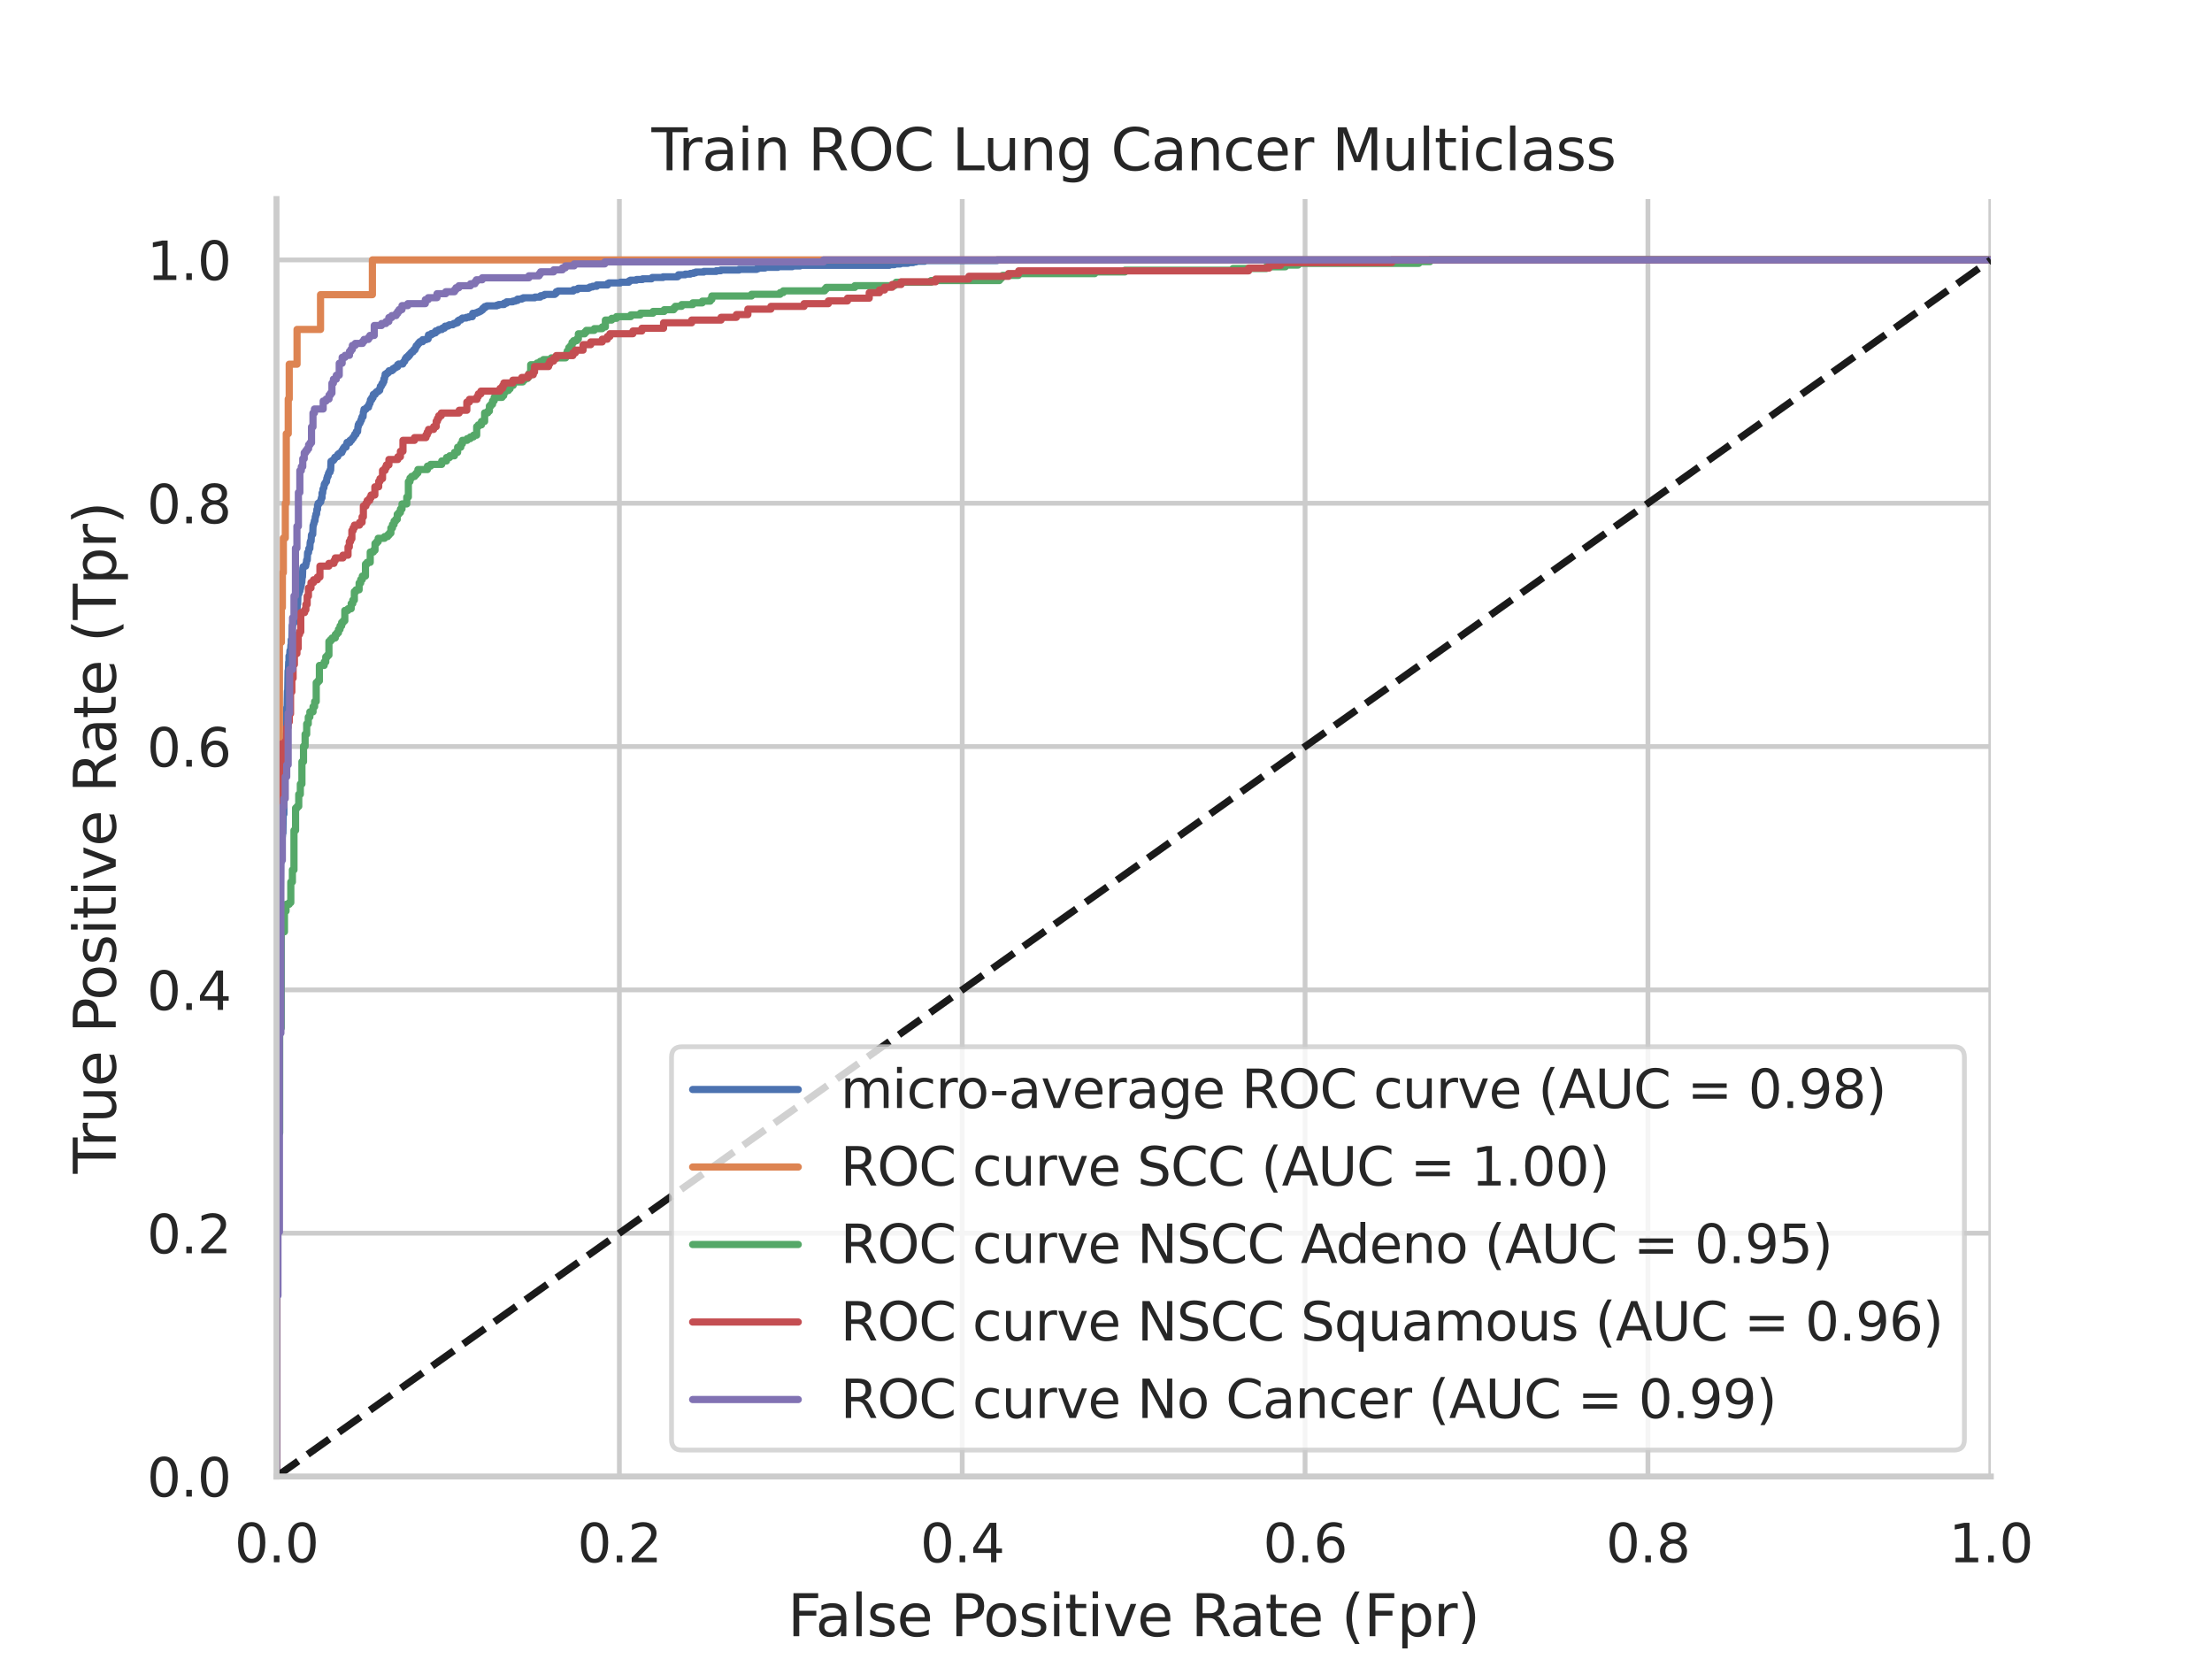 <?xml version="1.0" encoding="utf-8" standalone="no"?>
<!DOCTYPE svg PUBLIC "-//W3C//DTD SVG 1.1//EN"
  "http://www.w3.org/Graphics/SVG/1.1/DTD/svg11.dtd">
<svg xmlns:xlink="http://www.w3.org/1999/xlink" width="460.8pt" height="345.6pt" viewBox="0 0 460.8 345.6" xmlns="http://www.w3.org/2000/svg" version="1.1">
 <defs>
  <style type="text/css">*{stroke-linejoin: round; stroke-linecap: butt}</style>
 </defs>
 <g id="figure_1">
  <g id="patch_1">
   <path d="M 0 345.6 
L 460.8 345.6 
L 460.8 0 
L 0 0 
z
" style="fill: #ffffff"/>
  </g>
  <g id="axes_1">
   <g id="patch_2">
    <path d="M 57.6 307.584 
L 414.72 307.584 
L 414.72 41.472 
L 57.6 41.472 
z
" style="fill: #ffffff"/>
   </g>
   <g id="matplotlib.axis_1">
    <g id="xtick_1">
     <g id="line2d_1">
      <path d="M 57.6 307.584 
L 57.6 41.472 
" clip-path="url(#p88a66e31d9)" style="fill: none; stroke: #cccccc; stroke-linecap: round"/>
     </g>
     <g id="text_1">
      <!-- 0.0 -->
      <g style="fill: #262626" transform="translate(48.853 325.442) scale(0.11 -0.11)">
       <defs>
        <path id="DejaVuSans-30" d="M 2034 4250 
Q 1547 4250 1301 3770 
Q 1056 3291 1056 2328 
Q 1056 1369 1301 889 
Q 1547 409 2034 409 
Q 2525 409 2770 889 
Q 3016 1369 3016 2328 
Q 3016 3291 2770 3770 
Q 2525 4250 2034 4250 
z
M 2034 4750 
Q 2819 4750 3233 4129 
Q 3647 3509 3647 2328 
Q 3647 1150 3233 529 
Q 2819 -91 2034 -91 
Q 1250 -91 836 529 
Q 422 1150 422 2328 
Q 422 3509 836 4129 
Q 1250 4750 2034 4750 
z
" transform="scale(0.016)"/>
        <path id="DejaVuSans-2e" d="M 684 794 
L 1344 794 
L 1344 0 
L 684 0 
L 684 794 
z
" transform="scale(0.016)"/>
       </defs>
       <use xlink:href="#DejaVuSans-30"/>
       <use xlink:href="#DejaVuSans-2e" x="63.623"/>
       <use xlink:href="#DejaVuSans-30" x="95.41"/>
      </g>
     </g>
    </g>
    <g id="xtick_2">
     <g id="line2d_2">
      <path d="M 129.024 307.584 
L 129.024 41.472 
" clip-path="url(#p88a66e31d9)" style="fill: none; stroke: #cccccc; stroke-linecap: round"/>
     </g>
     <g id="text_2">
      <!-- 0.2 -->
      <g style="fill: #262626" transform="translate(120.277 325.442) scale(0.11 -0.11)">
       <defs>
        <path id="DejaVuSans-32" d="M 1228 531 
L 3431 531 
L 3431 0 
L 469 0 
L 469 531 
Q 828 903 1448 1529 
Q 2069 2156 2228 2338 
Q 2531 2678 2651 2914 
Q 2772 3150 2772 3378 
Q 2772 3750 2511 3984 
Q 2250 4219 1831 4219 
Q 1534 4219 1204 4116 
Q 875 4013 500 3803 
L 500 4441 
Q 881 4594 1212 4672 
Q 1544 4750 1819 4750 
Q 2544 4750 2975 4387 
Q 3406 4025 3406 3419 
Q 3406 3131 3298 2873 
Q 3191 2616 2906 2266 
Q 2828 2175 2409 1742 
Q 1991 1309 1228 531 
z
" transform="scale(0.016)"/>
       </defs>
       <use xlink:href="#DejaVuSans-30"/>
       <use xlink:href="#DejaVuSans-2e" x="63.623"/>
       <use xlink:href="#DejaVuSans-32" x="95.41"/>
      </g>
     </g>
    </g>
    <g id="xtick_3">
     <g id="line2d_3">
      <path d="M 200.448 307.584 
L 200.448 41.472 
" clip-path="url(#p88a66e31d9)" style="fill: none; stroke: #cccccc; stroke-linecap: round"/>
     </g>
     <g id="text_3">
      <!-- 0.4 -->
      <g style="fill: #262626" transform="translate(191.701 325.442) scale(0.11 -0.11)">
       <defs>
        <path id="DejaVuSans-34" d="M 2419 4116 
L 825 1625 
L 2419 1625 
L 2419 4116 
z
M 2253 4666 
L 3047 4666 
L 3047 1625 
L 3713 1625 
L 3713 1100 
L 3047 1100 
L 3047 0 
L 2419 0 
L 2419 1100 
L 313 1100 
L 313 1709 
L 2253 4666 
z
" transform="scale(0.016)"/>
       </defs>
       <use xlink:href="#DejaVuSans-30"/>
       <use xlink:href="#DejaVuSans-2e" x="63.623"/>
       <use xlink:href="#DejaVuSans-34" x="95.41"/>
      </g>
     </g>
    </g>
    <g id="xtick_4">
     <g id="line2d_4">
      <path d="M 271.872 307.584 
L 271.872 41.472 
" clip-path="url(#p88a66e31d9)" style="fill: none; stroke: #cccccc; stroke-linecap: round"/>
     </g>
     <g id="text_4">
      <!-- 0.6 -->
      <g style="fill: #262626" transform="translate(263.125 325.442) scale(0.11 -0.11)">
       <defs>
        <path id="DejaVuSans-36" d="M 2113 2584 
Q 1688 2584 1439 2293 
Q 1191 2003 1191 1497 
Q 1191 994 1439 701 
Q 1688 409 2113 409 
Q 2538 409 2786 701 
Q 3034 994 3034 1497 
Q 3034 2003 2786 2293 
Q 2538 2584 2113 2584 
z
M 3366 4563 
L 3366 3988 
Q 3128 4100 2886 4159 
Q 2644 4219 2406 4219 
Q 1781 4219 1451 3797 
Q 1122 3375 1075 2522 
Q 1259 2794 1537 2939 
Q 1816 3084 2150 3084 
Q 2853 3084 3261 2657 
Q 3669 2231 3669 1497 
Q 3669 778 3244 343 
Q 2819 -91 2113 -91 
Q 1303 -91 875 529 
Q 447 1150 447 2328 
Q 447 3434 972 4092 
Q 1497 4750 2381 4750 
Q 2619 4750 2861 4703 
Q 3103 4656 3366 4563 
z
" transform="scale(0.016)"/>
       </defs>
       <use xlink:href="#DejaVuSans-30"/>
       <use xlink:href="#DejaVuSans-2e" x="63.623"/>
       <use xlink:href="#DejaVuSans-36" x="95.41"/>
      </g>
     </g>
    </g>
    <g id="xtick_5">
     <g id="line2d_5">
      <path d="M 343.296 307.584 
L 343.296 41.472 
" clip-path="url(#p88a66e31d9)" style="fill: none; stroke: #cccccc; stroke-linecap: round"/>
     </g>
     <g id="text_5">
      <!-- 0.8 -->
      <g style="fill: #262626" transform="translate(334.549 325.442) scale(0.11 -0.11)">
       <defs>
        <path id="DejaVuSans-38" d="M 2034 2216 
Q 1584 2216 1326 1975 
Q 1069 1734 1069 1313 
Q 1069 891 1326 650 
Q 1584 409 2034 409 
Q 2484 409 2743 651 
Q 3003 894 3003 1313 
Q 3003 1734 2745 1975 
Q 2488 2216 2034 2216 
z
M 1403 2484 
Q 997 2584 770 2862 
Q 544 3141 544 3541 
Q 544 4100 942 4425 
Q 1341 4750 2034 4750 
Q 2731 4750 3128 4425 
Q 3525 4100 3525 3541 
Q 3525 3141 3298 2862 
Q 3072 2584 2669 2484 
Q 3125 2378 3379 2068 
Q 3634 1759 3634 1313 
Q 3634 634 3220 271 
Q 2806 -91 2034 -91 
Q 1263 -91 848 271 
Q 434 634 434 1313 
Q 434 1759 690 2068 
Q 947 2378 1403 2484 
z
M 1172 3481 
Q 1172 3119 1398 2916 
Q 1625 2713 2034 2713 
Q 2441 2713 2670 2916 
Q 2900 3119 2900 3481 
Q 2900 3844 2670 4047 
Q 2441 4250 2034 4250 
Q 1625 4250 1398 4047 
Q 1172 3844 1172 3481 
z
" transform="scale(0.016)"/>
       </defs>
       <use xlink:href="#DejaVuSans-30"/>
       <use xlink:href="#DejaVuSans-2e" x="63.623"/>
       <use xlink:href="#DejaVuSans-38" x="95.41"/>
      </g>
     </g>
    </g>
    <g id="xtick_6">
     <g id="line2d_6">
      <path d="M 414.72 307.584 
L 414.72 41.472 
" clip-path="url(#p88a66e31d9)" style="fill: none; stroke: #cccccc; stroke-linecap: round"/>
     </g>
     <g id="text_6">
      <!-- 1.0 -->
      <g style="fill: #262626" transform="translate(405.973 325.442) scale(0.11 -0.11)">
       <defs>
        <path id="DejaVuSans-31" d="M 794 531 
L 1825 531 
L 1825 4091 
L 703 3866 
L 703 4441 
L 1819 4666 
L 2450 4666 
L 2450 531 
L 3481 531 
L 3481 0 
L 794 0 
L 794 531 
z
" transform="scale(0.016)"/>
       </defs>
       <use xlink:href="#DejaVuSans-31"/>
       <use xlink:href="#DejaVuSans-2e" x="63.623"/>
       <use xlink:href="#DejaVuSans-30" x="95.41"/>
      </g>
     </g>
    </g>
    <g id="text_7">
     <!-- False Positive Rate (Fpr) -->
     <g style="fill: #262626" transform="translate(164.085 340.848) scale(0.12 -0.12)">
      <defs>
       <path id="DejaVuSans-46" d="M 628 4666 
L 3309 4666 
L 3309 4134 
L 1259 4134 
L 1259 2759 
L 3109 2759 
L 3109 2228 
L 1259 2228 
L 1259 0 
L 628 0 
L 628 4666 
z
" transform="scale(0.016)"/>
       <path id="DejaVuSans-61" d="M 2194 1759 
Q 1497 1759 1228 1600 
Q 959 1441 959 1056 
Q 959 750 1161 570 
Q 1363 391 1709 391 
Q 2188 391 2477 730 
Q 2766 1069 2766 1631 
L 2766 1759 
L 2194 1759 
z
M 3341 1997 
L 3341 0 
L 2766 0 
L 2766 531 
Q 2569 213 2275 61 
Q 1981 -91 1556 -91 
Q 1019 -91 701 211 
Q 384 513 384 1019 
Q 384 1609 779 1909 
Q 1175 2209 1959 2209 
L 2766 2209 
L 2766 2266 
Q 2766 2663 2505 2880 
Q 2244 3097 1772 3097 
Q 1472 3097 1187 3025 
Q 903 2953 641 2809 
L 641 3341 
Q 956 3463 1253 3523 
Q 1550 3584 1831 3584 
Q 2591 3584 2966 3190 
Q 3341 2797 3341 1997 
z
" transform="scale(0.016)"/>
       <path id="DejaVuSans-6c" d="M 603 4863 
L 1178 4863 
L 1178 0 
L 603 0 
L 603 4863 
z
" transform="scale(0.016)"/>
       <path id="DejaVuSans-73" d="M 2834 3397 
L 2834 2853 
Q 2591 2978 2328 3040 
Q 2066 3103 1784 3103 
Q 1356 3103 1142 2972 
Q 928 2841 928 2578 
Q 928 2378 1081 2264 
Q 1234 2150 1697 2047 
L 1894 2003 
Q 2506 1872 2764 1633 
Q 3022 1394 3022 966 
Q 3022 478 2636 193 
Q 2250 -91 1575 -91 
Q 1294 -91 989 -36 
Q 684 19 347 128 
L 347 722 
Q 666 556 975 473 
Q 1284 391 1588 391 
Q 1994 391 2212 530 
Q 2431 669 2431 922 
Q 2431 1156 2273 1281 
Q 2116 1406 1581 1522 
L 1381 1569 
Q 847 1681 609 1914 
Q 372 2147 372 2553 
Q 372 3047 722 3315 
Q 1072 3584 1716 3584 
Q 2034 3584 2315 3537 
Q 2597 3491 2834 3397 
z
" transform="scale(0.016)"/>
       <path id="DejaVuSans-65" d="M 3597 1894 
L 3597 1613 
L 953 1613 
Q 991 1019 1311 708 
Q 1631 397 2203 397 
Q 2534 397 2845 478 
Q 3156 559 3463 722 
L 3463 178 
Q 3153 47 2828 -22 
Q 2503 -91 2169 -91 
Q 1331 -91 842 396 
Q 353 884 353 1716 
Q 353 2575 817 3079 
Q 1281 3584 2069 3584 
Q 2775 3584 3186 3129 
Q 3597 2675 3597 1894 
z
M 3022 2063 
Q 3016 2534 2758 2815 
Q 2500 3097 2075 3097 
Q 1594 3097 1305 2825 
Q 1016 2553 972 2059 
L 3022 2063 
z
" transform="scale(0.016)"/>
       <path id="DejaVuSans-20" transform="scale(0.016)"/>
       <path id="DejaVuSans-50" d="M 1259 4147 
L 1259 2394 
L 2053 2394 
Q 2494 2394 2734 2622 
Q 2975 2850 2975 3272 
Q 2975 3691 2734 3919 
Q 2494 4147 2053 4147 
L 1259 4147 
z
M 628 4666 
L 2053 4666 
Q 2838 4666 3239 4311 
Q 3641 3956 3641 3272 
Q 3641 2581 3239 2228 
Q 2838 1875 2053 1875 
L 1259 1875 
L 1259 0 
L 628 0 
L 628 4666 
z
" transform="scale(0.016)"/>
       <path id="DejaVuSans-6f" d="M 1959 3097 
Q 1497 3097 1228 2736 
Q 959 2375 959 1747 
Q 959 1119 1226 758 
Q 1494 397 1959 397 
Q 2419 397 2687 759 
Q 2956 1122 2956 1747 
Q 2956 2369 2687 2733 
Q 2419 3097 1959 3097 
z
M 1959 3584 
Q 2709 3584 3137 3096 
Q 3566 2609 3566 1747 
Q 3566 888 3137 398 
Q 2709 -91 1959 -91 
Q 1206 -91 779 398 
Q 353 888 353 1747 
Q 353 2609 779 3096 
Q 1206 3584 1959 3584 
z
" transform="scale(0.016)"/>
       <path id="DejaVuSans-69" d="M 603 3500 
L 1178 3500 
L 1178 0 
L 603 0 
L 603 3500 
z
M 603 4863 
L 1178 4863 
L 1178 4134 
L 603 4134 
L 603 4863 
z
" transform="scale(0.016)"/>
       <path id="DejaVuSans-74" d="M 1172 4494 
L 1172 3500 
L 2356 3500 
L 2356 3053 
L 1172 3053 
L 1172 1153 
Q 1172 725 1289 603 
Q 1406 481 1766 481 
L 2356 481 
L 2356 0 
L 1766 0 
Q 1100 0 847 248 
Q 594 497 594 1153 
L 594 3053 
L 172 3053 
L 172 3500 
L 594 3500 
L 594 4494 
L 1172 4494 
z
" transform="scale(0.016)"/>
       <path id="DejaVuSans-76" d="M 191 3500 
L 800 3500 
L 1894 563 
L 2988 3500 
L 3597 3500 
L 2284 0 
L 1503 0 
L 191 3500 
z
" transform="scale(0.016)"/>
       <path id="DejaVuSans-52" d="M 2841 2188 
Q 3044 2119 3236 1894 
Q 3428 1669 3622 1275 
L 4263 0 
L 3584 0 
L 2988 1197 
Q 2756 1666 2539 1819 
Q 2322 1972 1947 1972 
L 1259 1972 
L 1259 0 
L 628 0 
L 628 4666 
L 2053 4666 
Q 2853 4666 3247 4331 
Q 3641 3997 3641 3322 
Q 3641 2881 3436 2590 
Q 3231 2300 2841 2188 
z
M 1259 4147 
L 1259 2491 
L 2053 2491 
Q 2509 2491 2742 2702 
Q 2975 2913 2975 3322 
Q 2975 3731 2742 3939 
Q 2509 4147 2053 4147 
L 1259 4147 
z
" transform="scale(0.016)"/>
       <path id="DejaVuSans-28" d="M 1984 4856 
Q 1566 4138 1362 3434 
Q 1159 2731 1159 2009 
Q 1159 1288 1364 580 
Q 1569 -128 1984 -844 
L 1484 -844 
Q 1016 -109 783 600 
Q 550 1309 550 2009 
Q 550 2706 781 3412 
Q 1013 4119 1484 4856 
L 1984 4856 
z
" transform="scale(0.016)"/>
       <path id="DejaVuSans-70" d="M 1159 525 
L 1159 -1331 
L 581 -1331 
L 581 3500 
L 1159 3500 
L 1159 2969 
Q 1341 3281 1617 3432 
Q 1894 3584 2278 3584 
Q 2916 3584 3314 3078 
Q 3713 2572 3713 1747 
Q 3713 922 3314 415 
Q 2916 -91 2278 -91 
Q 1894 -91 1617 61 
Q 1341 213 1159 525 
z
M 3116 1747 
Q 3116 2381 2855 2742 
Q 2594 3103 2138 3103 
Q 1681 3103 1420 2742 
Q 1159 2381 1159 1747 
Q 1159 1113 1420 752 
Q 1681 391 2138 391 
Q 2594 391 2855 752 
Q 3116 1113 3116 1747 
z
" transform="scale(0.016)"/>
       <path id="DejaVuSans-72" d="M 2631 2963 
Q 2534 3019 2420 3045 
Q 2306 3072 2169 3072 
Q 1681 3072 1420 2755 
Q 1159 2438 1159 1844 
L 1159 0 
L 581 0 
L 581 3500 
L 1159 3500 
L 1159 2956 
Q 1341 3275 1631 3429 
Q 1922 3584 2338 3584 
Q 2397 3584 2469 3576 
Q 2541 3569 2628 3553 
L 2631 2963 
z
" transform="scale(0.016)"/>
       <path id="DejaVuSans-29" d="M 513 4856 
L 1013 4856 
Q 1481 4119 1714 3412 
Q 1947 2706 1947 2009 
Q 1947 1309 1714 600 
Q 1481 -109 1013 -844 
L 513 -844 
Q 928 -128 1133 580 
Q 1338 1288 1338 2009 
Q 1338 2731 1133 3434 
Q 928 4138 513 4856 
z
" transform="scale(0.016)"/>
      </defs>
      <use xlink:href="#DejaVuSans-46"/>
      <use xlink:href="#DejaVuSans-61" x="48.395"/>
      <use xlink:href="#DejaVuSans-6c" x="109.674"/>
      <use xlink:href="#DejaVuSans-73" x="137.457"/>
      <use xlink:href="#DejaVuSans-65" x="189.557"/>
      <use xlink:href="#DejaVuSans-20" x="251.08"/>
      <use xlink:href="#DejaVuSans-50" x="282.867"/>
      <use xlink:href="#DejaVuSans-6f" x="339.545"/>
      <use xlink:href="#DejaVuSans-73" x="400.727"/>
      <use xlink:href="#DejaVuSans-69" x="452.826"/>
      <use xlink:href="#DejaVuSans-74" x="480.609"/>
      <use xlink:href="#DejaVuSans-69" x="519.818"/>
      <use xlink:href="#DejaVuSans-76" x="547.602"/>
      <use xlink:href="#DejaVuSans-65" x="606.781"/>
      <use xlink:href="#DejaVuSans-20" x="668.305"/>
      <use xlink:href="#DejaVuSans-52" x="700.092"/>
      <use xlink:href="#DejaVuSans-61" x="767.324"/>
      <use xlink:href="#DejaVuSans-74" x="828.604"/>
      <use xlink:href="#DejaVuSans-65" x="867.812"/>
      <use xlink:href="#DejaVuSans-20" x="929.336"/>
      <use xlink:href="#DejaVuSans-28" x="961.123"/>
      <use xlink:href="#DejaVuSans-46" x="1000.137"/>
      <use xlink:href="#DejaVuSans-70" x="1057.656"/>
      <use xlink:href="#DejaVuSans-72" x="1121.133"/>
      <use xlink:href="#DejaVuSans-29" x="1162.246"/>
     </g>
    </g>
   </g>
   <g id="matplotlib.axis_2">
    <g id="ytick_1">
     <g id="line2d_7">
      <path d="M 57.6 307.584 
L 414.72 307.584 
" clip-path="url(#p88a66e31d9)" style="fill: none; stroke: #cccccc; stroke-linecap: round"/>
     </g>
     <g id="text_8">
      <!-- 0.0 -->
      <g style="fill: #262626" transform="translate(30.607 311.763) scale(0.11 -0.11)">
       <use xlink:href="#DejaVuSans-30"/>
       <use xlink:href="#DejaVuSans-2e" x="63.623"/>
       <use xlink:href="#DejaVuSans-30" x="95.41"/>
      </g>
     </g>
    </g>
    <g id="ytick_2">
     <g id="line2d_8">
      <path d="M 57.6 256.896 
L 414.72 256.896 
" clip-path="url(#p88a66e31d9)" style="fill: none; stroke: #cccccc; stroke-linecap: round"/>
     </g>
     <g id="text_9">
      <!-- 0.2 -->
      <g style="fill: #262626" transform="translate(30.607 261.075) scale(0.11 -0.11)">
       <use xlink:href="#DejaVuSans-30"/>
       <use xlink:href="#DejaVuSans-2e" x="63.623"/>
       <use xlink:href="#DejaVuSans-32" x="95.41"/>
      </g>
     </g>
    </g>
    <g id="ytick_3">
     <g id="line2d_9">
      <path d="M 57.6 206.208 
L 414.72 206.208 
" clip-path="url(#p88a66e31d9)" style="fill: none; stroke: #cccccc; stroke-linecap: round"/>
     </g>
     <g id="text_10">
      <!-- 0.4 -->
      <g style="fill: #262626" transform="translate(30.607 210.387) scale(0.11 -0.11)">
       <use xlink:href="#DejaVuSans-30"/>
       <use xlink:href="#DejaVuSans-2e" x="63.623"/>
       <use xlink:href="#DejaVuSans-34" x="95.41"/>
      </g>
     </g>
    </g>
    <g id="ytick_4">
     <g id="line2d_10">
      <path d="M 57.6 155.52 
L 414.72 155.52 
" clip-path="url(#p88a66e31d9)" style="fill: none; stroke: #cccccc; stroke-linecap: round"/>
     </g>
     <g id="text_11">
      <!-- 0.6 -->
      <g style="fill: #262626" transform="translate(30.607 159.699) scale(0.11 -0.11)">
       <use xlink:href="#DejaVuSans-30"/>
       <use xlink:href="#DejaVuSans-2e" x="63.623"/>
       <use xlink:href="#DejaVuSans-36" x="95.41"/>
      </g>
     </g>
    </g>
    <g id="ytick_5">
     <g id="line2d_11">
      <path d="M 57.6 104.832 
L 414.72 104.832 
" clip-path="url(#p88a66e31d9)" style="fill: none; stroke: #cccccc; stroke-linecap: round"/>
     </g>
     <g id="text_12">
      <!-- 0.8 -->
      <g style="fill: #262626" transform="translate(30.607 109.011) scale(0.11 -0.11)">
       <use xlink:href="#DejaVuSans-30"/>
       <use xlink:href="#DejaVuSans-2e" x="63.623"/>
       <use xlink:href="#DejaVuSans-38" x="95.41"/>
      </g>
     </g>
    </g>
    <g id="ytick_6">
     <g id="line2d_12">
      <path d="M 57.6 54.144 
L 414.72 54.144 
" clip-path="url(#p88a66e31d9)" style="fill: none; stroke: #cccccc; stroke-linecap: round"/>
     </g>
     <g id="text_13">
      <!-- 1.0 -->
      <g style="fill: #262626" transform="translate(30.607 58.323) scale(0.11 -0.11)">
       <use xlink:href="#DejaVuSans-31"/>
       <use xlink:href="#DejaVuSans-2e" x="63.623"/>
       <use xlink:href="#DejaVuSans-30" x="95.41"/>
      </g>
     </g>
    </g>
    <g id="text_14">
     <!-- True Positive Rate (Tpr) -->
     <g style="fill: #262626" transform="translate(24.111 244.493) rotate(-90) scale(0.12 -0.12)">
      <defs>
       <path id="DejaVuSans-54" d="M -19 4666 
L 3928 4666 
L 3928 4134 
L 2272 4134 
L 2272 0 
L 1638 0 
L 1638 4134 
L -19 4134 
L -19 4666 
z
" transform="scale(0.016)"/>
       <path id="DejaVuSans-75" d="M 544 1381 
L 544 3500 
L 1119 3500 
L 1119 1403 
Q 1119 906 1312 657 
Q 1506 409 1894 409 
Q 2359 409 2629 706 
Q 2900 1003 2900 1516 
L 2900 3500 
L 3475 3500 
L 3475 0 
L 2900 0 
L 2900 538 
Q 2691 219 2414 64 
Q 2138 -91 1772 -91 
Q 1169 -91 856 284 
Q 544 659 544 1381 
z
M 1991 3584 
L 1991 3584 
z
" transform="scale(0.016)"/>
      </defs>
      <use xlink:href="#DejaVuSans-54"/>
      <use xlink:href="#DejaVuSans-72" x="46.334"/>
      <use xlink:href="#DejaVuSans-75" x="87.447"/>
      <use xlink:href="#DejaVuSans-65" x="150.826"/>
      <use xlink:href="#DejaVuSans-20" x="212.35"/>
      <use xlink:href="#DejaVuSans-50" x="244.137"/>
      <use xlink:href="#DejaVuSans-6f" x="300.814"/>
      <use xlink:href="#DejaVuSans-73" x="361.996"/>
      <use xlink:href="#DejaVuSans-69" x="414.096"/>
      <use xlink:href="#DejaVuSans-74" x="441.879"/>
      <use xlink:href="#DejaVuSans-69" x="481.088"/>
      <use xlink:href="#DejaVuSans-76" x="508.871"/>
      <use xlink:href="#DejaVuSans-65" x="568.051"/>
      <use xlink:href="#DejaVuSans-20" x="629.574"/>
      <use xlink:href="#DejaVuSans-52" x="661.361"/>
      <use xlink:href="#DejaVuSans-61" x="728.594"/>
      <use xlink:href="#DejaVuSans-74" x="789.873"/>
      <use xlink:href="#DejaVuSans-65" x="829.082"/>
      <use xlink:href="#DejaVuSans-20" x="890.605"/>
      <use xlink:href="#DejaVuSans-28" x="922.393"/>
      <use xlink:href="#DejaVuSans-54" x="961.406"/>
      <use xlink:href="#DejaVuSans-70" x="1022.49"/>
      <use xlink:href="#DejaVuSans-72" x="1085.967"/>
      <use xlink:href="#DejaVuSans-29" x="1127.08"/>
     </g>
    </g>
   </g>
   <g id="line2d_13">
    <path d="M 57.6 307.584 
L 57.667 251.264 
L 57.734 251.264 
L 57.8 228.314 
L 57.867 228.314 
L 57.934 201.702 
L 58.001 201.702 
L 58.067 197.76 
L 58.134 197.76 
L 58.201 190.298 
L 58.268 190.298 
L 58.268 187.341 
L 58.401 187.341 
L 58.468 179.738 
L 58.535 179.738 
L 58.602 177.907 
L 58.668 177.907 
L 58.735 174.387 
L 58.802 174.387 
L 58.869 173.542 
L 58.936 173.542 
L 59.002 169.6 
L 59.136 169.6 
L 59.203 161.574 
L 59.269 161.574 
L 59.336 155.661 
L 59.403 155.661 
L 59.403 155.52 
L 59.537 155.52 
L 59.603 152.845 
L 59.67 152.845 
L 59.737 147.354 
L 59.804 147.354 
L 59.87 143.974 
L 59.937 143.974 
L 60.004 139.75 
L 60.071 139.75 
L 60.138 137.92 
L 60.204 137.92 
L 60.204 136.653 
L 60.338 136.653 
L 60.405 135.526 
L 60.538 135.526 
L 60.605 134.4 
L 60.672 134.4 
L 60.672 133.274 
L 60.805 133.274 
L 60.872 130.317 
L 60.939 130.317 
L 61.006 129.894 
L 61.139 129.894 
L 61.139 129.613 
L 61.339 129.613 
L 61.406 127.782 
L 61.673 127.782 
L 61.673 127.078 
L 61.874 127.078 
L 61.94 125.811 
L 62.007 125.811 
L 62.074 123.84 
L 62.141 123.84 
L 62.141 123.699 
L 62.274 123.699 
L 62.274 123.136 
L 62.475 123.136 
L 62.541 122.573 
L 62.608 122.573 
L 62.675 122.01 
L 62.742 122.01 
L 62.809 121.306 
L 62.875 121.306 
L 62.942 120.179 
L 63.009 120.179 
L 63.076 118.349 
L 63.142 118.349 
L 63.142 118.067 
L 63.41 118.067 
L 63.41 117.926 
L 63.677 117.926 
L 63.743 117.363 
L 63.81 117.363 
L 63.877 116.659 
L 64.011 116.659 
L 64.077 115.11 
L 64.278 115.11 
L 64.344 114.266 
L 64.545 114.266 
L 64.612 112.998 
L 64.678 112.998 
L 64.678 112.717 
L 64.812 112.717 
L 64.879 111.45 
L 64.945 111.45 
L 64.945 111.309 
L 65.146 111.309 
L 65.213 109.478 
L 65.279 109.478 
L 65.346 109.056 
L 65.413 109.056 
L 65.48 108.493 
L 65.613 108.493 
L 65.68 107.648 
L 65.747 107.648 
L 65.813 107.085 
L 65.947 107.085 
L 66.014 106.099 
L 66.147 106.099 
L 66.147 105.254 
L 66.281 105.254 
L 66.281 104.832 
L 66.548 104.832 
L 66.615 104.55 
L 66.815 104.55 
L 66.882 103.987 
L 66.949 103.987 
L 66.949 103.706 
L 67.082 103.706 
L 67.082 102.72 
L 67.216 102.72 
L 67.283 101.875 
L 67.349 101.875 
L 67.416 101.594 
L 67.483 101.594 
L 67.55 100.89 
L 67.616 100.89 
L 67.616 100.749 
L 67.75 100.749 
L 67.817 100.467 
L 67.884 100.467 
L 67.884 100.326 
L 68.017 100.326 
L 68.084 99.622 
L 68.151 99.622 
L 68.217 99.2 
L 68.351 99.2 
L 68.418 98.637 
L 68.485 98.637 
L 68.551 98.355 
L 68.752 98.355 
L 68.752 97.933 
L 68.885 97.933 
L 68.952 96.102 
L 69.152 96.102 
L 69.152 95.962 
L 69.419 95.962 
L 69.419 95.821 
L 69.553 95.821 
L 69.62 95.539 
L 69.753 95.539 
L 69.753 95.258 
L 70.02 95.258 
L 70.02 95.117 
L 70.354 95.117 
L 70.354 94.694 
L 70.488 94.694 
L 70.488 94.554 
L 70.688 94.554 
L 70.688 94.413 
L 70.955 94.413 
L 70.955 94.272 
L 71.222 94.272 
L 71.222 93.85 
L 71.423 93.85 
L 71.489 93.427 
L 71.623 93.427 
L 71.69 93.146 
L 72.09 93.146 
L 72.157 92.582 
L 72.291 92.582 
L 72.291 92.16 
L 72.892 92.16 
L 72.892 91.738 
L 73.226 91.738 
L 73.292 91.456 
L 73.359 91.456 
L 73.359 91.315 
L 73.56 91.315 
L 73.626 91.034 
L 73.693 91.034 
L 73.693 90.893 
L 73.827 90.893 
L 73.893 90.47 
L 74.161 90.47 
L 74.227 89.907 
L 74.494 89.907 
L 74.561 88.922 
L 74.628 88.922 
L 74.628 88.499 
L 74.762 88.499 
L 74.762 88.218 
L 74.962 88.218 
L 75.029 87.936 
L 75.095 87.936 
L 75.162 87.514 
L 75.296 87.514 
L 75.363 86.95 
L 75.429 86.95 
L 75.429 86.81 
L 75.63 86.81 
L 75.696 85.824 
L 75.763 85.824 
L 75.83 85.261 
L 76.231 85.261 
L 76.297 84.979 
L 76.431 84.979 
L 76.431 84.838 
L 76.765 84.838 
L 76.765 84.416 
L 76.898 84.416 
L 76.965 83.994 
L 77.099 83.994 
L 77.165 83.29 
L 77.433 83.29 
L 77.433 82.867 
L 77.7 82.867 
L 77.766 82.163 
L 78.167 82.163 
L 78.167 81.882 
L 78.301 81.882 
L 78.301 81.741 
L 78.434 81.741 
L 78.434 81.6 
L 78.768 81.6 
L 78.835 81.318 
L 79.102 81.318 
L 79.169 80.755 
L 79.236 80.755 
L 79.236 80.474 
L 79.436 80.474 
L 79.503 80.192 
L 79.569 80.192 
L 79.569 79.91 
L 79.77 79.91 
L 79.837 79.488 
L 79.97 79.488 
L 79.97 78.925 
L 80.104 78.925 
L 80.17 78.362 
L 80.237 78.362 
L 80.237 77.939 
L 80.571 77.939 
L 80.638 77.658 
L 80.905 77.658 
L 80.905 77.517 
L 81.039 77.517 
L 81.039 77.235 
L 81.639 77.235 
L 81.639 77.094 
L 81.84 77.094 
L 81.84 76.813 
L 82.107 76.813 
L 82.107 76.672 
L 82.307 76.672 
L 82.307 76.531 
L 82.574 76.531 
L 82.574 76.39 
L 82.841 76.39 
L 82.841 75.968 
L 83.042 75.968 
L 83.042 75.827 
L 83.91 75.827 
L 83.91 75.546 
L 84.043 75.546 
L 84.043 75.405 
L 84.177 75.405 
L 84.177 75.264 
L 84.311 75.264 
L 84.377 74.842 
L 84.444 74.842 
L 84.444 74.701 
L 84.644 74.701 
L 84.644 74.419 
L 84.978 74.419 
L 84.978 74.138 
L 85.245 74.138 
L 85.245 73.856 
L 85.446 73.856 
L 85.513 73.574 
L 85.646 73.574 
L 85.646 73.434 
L 85.78 73.434 
L 85.78 73.293 
L 86.047 73.293 
L 86.114 73.011 
L 86.18 73.011 
L 86.18 72.87 
L 86.447 72.87 
L 86.447 72.589 
L 86.581 72.589 
L 86.648 72.166 
L 86.714 72.166 
L 86.714 72.026 
L 86.915 72.026 
L 86.982 71.744 
L 87.115 71.744 
L 87.182 71.462 
L 87.382 71.462 
L 87.449 71.181 
L 88.05 71.181 
L 88.05 70.758 
L 88.785 70.758 
L 88.785 70.618 
L 89.185 70.618 
L 89.252 69.773 
L 89.853 69.773 
L 89.853 69.491 
L 90.32 69.491 
L 90.32 69.35 
L 90.721 69.35 
L 90.788 68.928 
L 91.255 68.928 
L 91.255 68.787 
L 91.389 68.787 
L 91.389 68.646 
L 92.057 68.646 
L 92.123 68.365 
L 92.591 68.365 
L 92.591 68.083 
L 92.724 68.083 
L 92.724 67.942 
L 93.325 67.942 
L 93.325 67.802 
L 93.592 67.802 
L 93.592 67.661 
L 94.327 67.661 
L 94.327 67.52 
L 94.527 67.52 
L 94.527 67.379 
L 94.928 67.379 
L 94.928 67.238 
L 95.329 67.238 
L 95.395 66.816 
L 95.596 66.816 
L 95.596 66.675 
L 95.996 66.675 
L 95.996 66.534 
L 96.13 66.534 
L 96.13 66.394 
L 96.33 66.394 
L 96.33 66.253 
L 97.132 66.253 
L 97.132 66.112 
L 97.666 66.112 
L 97.666 65.971 
L 98.4 65.971 
L 98.467 65.267 
L 99.202 65.267 
L 99.202 65.126 
L 99.536 65.126 
L 99.536 64.986 
L 99.869 64.986 
L 99.869 64.845 
L 100.137 64.845 
L 100.137 64.704 
L 100.337 64.704 
L 100.337 64.563 
L 100.537 64.563 
L 100.537 64.282 
L 100.671 64.282 
L 100.671 64.141 
L 101.005 64.141 
L 101.005 63.859 
L 101.405 63.859 
L 101.405 63.718 
L 103.475 63.718 
L 103.475 63.578 
L 103.876 63.578 
L 103.876 63.437 
L 105.011 63.437 
L 105.011 63.155 
L 105.545 63.155 
L 105.545 62.874 
L 106.814 62.874 
L 106.814 62.733 
L 107.348 62.733 
L 107.348 62.592 
L 107.816 62.592 
L 107.816 62.31 
L 108.684 62.31 
L 108.684 62.17 
L 109.018 62.17 
L 109.018 62.029 
L 111.422 62.029 
L 111.422 61.888 
L 112.557 61.888 
L 112.624 61.606 
L 113.225 61.606 
L 113.225 61.466 
L 113.492 61.466 
L 113.492 61.325 
L 115.562 61.325 
L 115.562 61.184 
L 115.762 61.184 
L 115.762 61.043 
L 115.896 61.043 
L 115.896 60.762 
L 116.23 60.762 
L 116.23 60.621 
L 119.435 60.621 
L 119.502 60.339 
L 120.236 60.339 
L 120.236 60.198 
L 120.437 60.198 
L 120.437 60.058 
L 122.64 60.058 
L 122.64 59.917 
L 122.907 59.917 
L 122.907 59.776 
L 123.441 59.776 
L 123.441 59.635 
L 124.31 59.635 
L 124.31 59.354 
L 126.58 59.354 
L 126.58 59.072 
L 126.847 59.072 
L 126.847 58.931 
L 129.251 58.931 
L 129.251 58.79 
L 130.987 58.79 
L 131.054 58.509 
L 131.321 58.509 
L 131.321 58.368 
L 132.59 58.368 
L 132.59 58.227 
L 133.859 58.227 
L 133.859 58.086 
L 135.728 58.086 
L 135.728 57.946 
L 135.862 57.946 
L 135.862 57.805 
L 138.132 57.805 
L 138.132 57.664 
L 141.137 57.664 
L 141.137 57.523 
L 141.338 57.523 
L 141.338 57.242 
L 142.74 57.242 
L 142.74 57.101 
L 143.808 57.101 
L 143.808 56.96 
L 144.476 56.96 
L 144.476 56.819 
L 144.943 56.819 
L 144.943 56.678 
L 146.613 56.678 
L 146.613 56.538 
L 149.217 56.538 
L 149.217 56.397 
L 150.152 56.397 
L 150.152 56.256 
L 153.958 56.256 
L 153.958 56.115 
L 157.631 56.115 
L 157.631 55.974 
L 157.965 55.974 
L 157.965 55.834 
L 159.367 55.834 
L 159.367 55.693 
L 162.038 55.693 
L 162.038 55.552 
L 165.043 55.552 
L 165.043 55.411 
L 166.646 55.411 
L 166.646 55.27 
L 185.276 55.27 
L 185.276 55.13 
L 186.345 55.13 
L 186.345 54.989 
L 187.547 54.989 
L 187.547 54.848 
L 189.149 54.848 
L 189.149 54.707 
L 190.218 54.707 
L 190.218 54.566 
L 190.819 54.566 
L 190.819 54.426 
L 192.622 54.426 
L 192.622 54.285 
L 207.713 54.285 
L 207.713 54.144 
L 414.72 54.144 
L 414.72 54.144 
" clip-path="url(#p88a66e31d9)" style="fill: none; stroke: #4c72b0; stroke-width: 1.5; stroke-linecap: round"/>
   </g>
   <g id="line2d_14">
    <path d="M 57.6 307.584 
L 57.6 300.343 
L 57.6 227.931 
L 57.804 227.931 
L 57.804 177.243 
L 58.212 177.243 
L 58.212 133.797 
L 58.619 133.797 
L 58.619 126.555 
L 58.823 126.555 
L 58.823 119.314 
L 59.027 119.314 
L 59.027 112.073 
L 59.435 112.073 
L 59.435 104.832 
L 59.638 104.832 
L 59.638 90.35 
L 60.046 90.35 
L 60.046 83.109 
L 60.25 83.109 
L 60.25 75.867 
L 61.881 75.867 
L 61.881 68.626 
L 66.773 68.626 
L 66.773 61.385 
L 77.576 61.385 
L 77.576 54.144 
L 414.72 54.144 
" clip-path="url(#p88a66e31d9)" style="fill: none; stroke: #dd8452; stroke-width: 1.5; stroke-linecap: round"/>
   </g>
   <g id="line2d_15">
    <path d="M 57.6 307.584 
L 57.6 242.434 
L 57.931 242.434 
L 57.931 235.991 
L 58.262 235.991 
L 58.262 214.155 
L 58.593 214.155 
L 58.593 194.109 
L 59.255 194.109 
L 59.255 189.813 
L 59.586 189.813 
L 59.586 188.381 
L 60.248 188.381 
L 60.248 188.023 
L 60.579 188.023 
L 60.579 183.728 
L 60.91 183.728 
L 60.91 181.222 
L 61.241 181.222 
L 61.241 172.989 
L 61.572 172.989 
L 61.572 168.335 
L 61.903 168.335 
L 61.903 167.977 
L 62.234 167.977 
L 62.234 165.471 
L 62.565 165.471 
L 62.565 163.324 
L 62.896 163.324 
L 62.896 158.67 
L 63.227 158.67 
L 63.227 155.448 
L 63.558 155.448 
L 63.558 152.943 
L 63.888 152.943 
L 63.888 150.795 
L 64.219 150.795 
L 64.219 149.363 
L 64.55 149.363 
L 64.55 148.289 
L 65.212 148.289 
L 65.212 147.215 
L 65.543 147.215 
L 65.543 146.141 
L 65.874 146.141 
L 65.874 142.204 
L 66.205 142.204 
L 66.205 141.846 
L 66.536 141.846 
L 66.536 138.624 
L 67.529 138.624 
L 67.529 137.908 
L 67.86 137.908 
L 67.86 136.834 
L 68.191 136.834 
L 68.191 136.476 
L 68.522 136.476 
L 68.522 133.612 
L 68.853 133.612 
L 68.853 133.255 
L 69.184 133.255 
L 69.184 132.897 
L 69.846 132.897 
L 69.846 132.181 
L 70.177 132.181 
L 70.177 131.823 
L 70.508 131.823 
L 70.508 131.107 
L 70.839 131.107 
L 70.839 130.391 
L 71.17 130.391 
L 71.17 129.675 
L 71.501 129.675 
L 71.501 129.317 
L 71.832 129.317 
L 71.832 127.169 
L 72.494 127.169 
L 72.494 126.811 
L 73.156 126.811 
L 73.156 125.737 
L 73.487 125.737 
L 73.487 125.021 
L 73.818 125.021 
L 73.818 123.231 
L 74.149 123.231 
L 74.149 122.873 
L 74.811 122.873 
L 74.811 121.442 
L 75.142 121.442 
L 75.142 120.726 
L 75.473 120.726 
L 75.473 120.01 
L 76.134 120.01 
L 76.134 117.504 
L 76.465 117.504 
L 76.465 117.146 
L 77.127 117.146 
L 77.127 114.998 
L 77.789 114.998 
L 77.789 114.64 
L 78.12 114.64 
L 78.12 113.208 
L 78.451 113.208 
L 78.451 112.85 
L 78.782 112.85 
L 78.782 112.135 
L 80.106 112.135 
L 80.106 111.777 
L 80.768 111.777 
L 80.768 111.419 
L 81.099 111.419 
L 81.099 111.061 
L 81.43 111.061 
L 81.43 109.987 
L 81.761 109.987 
L 81.761 109.271 
L 82.092 109.271 
L 82.092 108.555 
L 82.423 108.555 
L 82.423 108.197 
L 82.754 108.197 
L 82.754 107.123 
L 83.085 107.123 
L 83.085 106.765 
L 83.416 106.765 
L 83.416 106.049 
L 83.747 106.049 
L 83.747 104.975 
L 84.74 104.975 
L 84.74 103.543 
L 85.071 103.543 
L 85.071 100.322 
L 85.402 100.322 
L 85.402 99.606 
L 85.733 99.606 
L 85.733 99.248 
L 86.395 99.248 
L 86.395 98.89 
L 86.726 98.89 
L 86.726 98.532 
L 87.057 98.532 
L 87.057 97.816 
L 89.042 97.816 
L 89.042 97.1 
L 89.704 97.1 
L 89.704 96.742 
L 92.021 96.742 
L 92.021 96.026 
L 93.014 96.026 
L 93.014 95.31 
L 93.676 95.31 
L 93.676 94.952 
L 94.669 94.952 
L 94.669 94.236 
L 95.331 94.236 
L 95.331 93.162 
L 95.993 93.162 
L 95.993 92.446 
L 96.324 92.446 
L 96.324 91.73 
L 97.317 91.73 
L 97.317 91.372 
L 97.979 91.372 
L 97.979 91.015 
L 98.641 91.015 
L 98.641 90.657 
L 99.303 90.657 
L 99.303 88.867 
L 99.634 88.867 
L 99.634 88.509 
L 100.296 88.509 
L 100.296 87.793 
L 100.957 87.793 
L 100.957 86.003 
L 101.619 86.003 
L 101.619 85.645 
L 101.95 85.645 
L 101.95 84.571 
L 102.281 84.571 
L 102.281 84.213 
L 102.612 84.213 
L 102.612 83.497 
L 102.943 83.497 
L 102.943 82.781 
L 104.598 82.781 
L 104.598 82.423 
L 104.929 82.423 
L 104.929 81.707 
L 105.26 81.707 
L 105.26 81.349 
L 105.922 81.349 
L 105.922 80.991 
L 106.253 80.991 
L 106.253 80.276 
L 106.915 80.276 
L 106.915 79.56 
L 108.901 79.56 
L 108.901 79.202 
L 109.232 79.202 
L 109.232 78.844 
L 109.894 78.844 
L 109.894 78.486 
L 110.225 78.486 
L 110.225 77.77 
L 110.556 77.77 
L 110.556 75.98 
L 111.88 75.98 
L 111.88 75.622 
L 112.542 75.622 
L 112.542 75.264 
L 113.203 75.264 
L 113.203 74.906 
L 114.858 74.906 
L 114.858 74.548 
L 117.837 74.548 
L 117.837 73.832 
L 118.168 73.832 
L 118.168 73.116 
L 118.499 73.116 
L 118.499 72.4 
L 118.83 72.4 
L 118.83 72.042 
L 119.161 72.042 
L 119.161 71.326 
L 119.492 71.326 
L 119.492 70.968 
L 120.154 70.968 
L 120.154 70.61 
L 120.485 70.61 
L 120.485 69.537 
L 121.809 69.537 
L 121.809 69.179 
L 122.14 69.179 
L 122.14 68.821 
L 123.795 68.821 
L 123.795 68.463 
L 125.449 68.463 
L 125.449 68.105 
L 126.111 68.105 
L 126.111 66.673 
L 127.435 66.673 
L 127.435 66.315 
L 128.428 66.315 
L 128.428 65.957 
L 131.407 65.957 
L 131.407 65.599 
L 133.393 65.599 
L 133.393 65.241 
L 136.041 65.241 
L 136.041 64.883 
L 138.357 64.883 
L 138.357 64.525 
L 140.343 64.525 
L 140.343 64.167 
L 140.674 64.167 
L 140.674 63.809 
L 141.998 63.809 
L 141.998 63.451 
L 144.315 63.451 
L 144.315 63.093 
L 146.301 63.093 
L 146.301 62.735 
L 147.956 62.735 
L 147.956 62.377 
L 148.287 62.377 
L 148.287 61.661 
L 156.561 61.661 
L 156.561 61.303 
L 162.518 61.303 
L 162.518 60.945 
L 163.18 60.945 
L 163.18 60.587 
L 171.786 60.587 
L 171.786 60.229 
L 172.117 60.229 
L 172.117 59.871 
L 178.074 59.871 
L 178.074 59.513 
L 186.349 59.513 
L 186.349 59.156 
L 186.68 59.156 
L 186.68 58.798 
L 193.961 58.798 
L 193.961 58.44 
L 208.193 58.44 
L 208.193 58.082 
L 208.524 58.082 
L 208.524 57.724 
L 208.855 57.724 
L 208.855 57.366 
L 212.164 57.366 
L 212.164 57.008 
L 228.051 57.008 
L 228.051 56.65 
L 234.34 56.65 
L 234.34 56.292 
L 256.846 56.292 
L 256.846 55.934 
L 263.796 55.934 
L 263.796 55.576 
L 267.768 55.576 
L 267.768 55.218 
L 270.416 55.218 
L 270.416 54.86 
L 295.57 54.86 
L 295.57 54.502 
L 297.886 54.502 
L 297.886 54.144 
L 414.72 54.144 
L 414.72 54.144 
" clip-path="url(#p88a66e31d9)" style="fill: none; stroke: #55a868; stroke-width: 1.5; stroke-linecap: round"/>
   </g>
   <g id="line2d_16">
    <path d="M 57.6 307.584 
L 57.6 196.526 
L 57.866 196.526 
L 57.866 174.884 
L 58.132 174.884 
L 58.132 161.215 
L 58.398 161.215 
L 58.398 160.076 
L 58.664 160.076 
L 58.664 154.95 
L 59.463 154.95 
L 59.463 154.381 
L 59.729 154.381 
L 59.729 151.533 
L 59.995 151.533 
L 59.995 150.394 
L 60.261 150.394 
L 60.261 148.686 
L 60.527 148.686 
L 60.527 144.129 
L 60.793 144.129 
L 60.793 141.282 
L 61.059 141.282 
L 61.059 138.434 
L 61.326 138.434 
L 61.326 136.156 
L 61.858 136.156 
L 61.858 135.017 
L 62.124 135.017 
L 62.124 132.169 
L 62.39 132.169 
L 62.39 131.6 
L 62.656 131.6 
L 62.656 127.613 
L 63.454 127.613 
L 63.454 127.044 
L 63.721 127.044 
L 63.721 125.905 
L 63.987 125.905 
L 63.987 124.196 
L 64.253 124.196 
L 64.253 122.487 
L 64.785 122.487 
L 64.785 121.348 
L 65.317 121.348 
L 65.317 120.779 
L 66.116 120.779 
L 66.116 120.209 
L 66.648 120.209 
L 66.648 117.931 
L 68.511 117.931 
L 68.511 117.362 
L 69.575 117.362 
L 69.575 116.792 
L 69.841 116.792 
L 69.841 116.223 
L 71.438 116.223 
L 71.438 115.653 
L 72.502 115.653 
L 72.502 113.944 
L 72.768 113.944 
L 72.768 112.805 
L 73.034 112.805 
L 73.034 112.236 
L 73.301 112.236 
L 73.301 110.527 
L 73.567 110.527 
L 73.567 109.958 
L 73.833 109.958 
L 73.833 109.388 
L 74.897 109.388 
L 74.897 108.819 
L 75.429 108.819 
L 75.429 107.68 
L 75.695 107.68 
L 75.695 105.402 
L 76.228 105.402 
L 76.228 104.832 
L 76.494 104.832 
L 76.494 104.262 
L 77.026 104.262 
L 77.026 103.693 
L 77.292 103.693 
L 77.292 103.123 
L 78.09 103.123 
L 78.09 101.415 
L 78.889 101.415 
L 78.889 100.276 
L 79.155 100.276 
L 79.155 99.706 
L 79.687 99.706 
L 79.687 97.998 
L 80.219 97.998 
L 80.219 97.428 
L 80.485 97.428 
L 80.485 96.859 
L 81.018 96.859 
L 81.018 95.72 
L 82.88 95.72 
L 82.88 95.15 
L 83.413 95.15 
L 83.413 94.011 
L 83.945 94.011 
L 83.945 91.733 
L 86.34 91.733 
L 86.34 91.163 
L 88.735 91.163 
L 88.735 90.594 
L 89.001 90.594 
L 89.001 90.024 
L 89.267 90.024 
L 89.267 89.455 
L 90.332 89.455 
L 90.332 88.885 
L 90.864 88.885 
L 90.864 87.746 
L 91.13 87.746 
L 91.13 87.177 
L 91.396 87.177 
L 91.396 86.607 
L 91.928 86.607 
L 91.928 86.038 
L 95.654 86.038 
L 95.654 85.468 
L 97.25 85.468 
L 97.25 83.759 
L 97.783 83.759 
L 97.783 83.19 
L 99.379 83.19 
L 99.379 82.62 
L 99.645 82.62 
L 99.645 82.051 
L 100.178 82.051 
L 100.178 81.481 
L 104.169 81.481 
L 104.169 80.912 
L 104.702 80.912 
L 104.702 80.342 
L 104.968 80.342 
L 104.968 79.773 
L 106.83 79.773 
L 106.83 79.203 
L 108.693 79.203 
L 108.693 78.634 
L 110.024 78.634 
L 110.024 78.064 
L 111.088 78.064 
L 111.088 77.495 
L 111.354 77.495 
L 111.354 76.356 
L 114.281 76.356 
L 114.281 75.786 
L 114.548 75.786 
L 114.548 75.217 
L 115.346 75.217 
L 115.346 74.647 
L 115.878 74.647 
L 115.878 74.077 
L 119.338 74.077 
L 119.338 73.508 
L 119.87 73.508 
L 119.87 72.938 
L 121.466 72.938 
L 121.466 71.799 
L 123.063 71.799 
L 123.063 71.23 
L 125.458 71.23 
L 125.458 70.66 
L 126.523 70.66 
L 126.523 70.091 
L 127.055 70.091 
L 127.055 69.521 
L 131.845 69.521 
L 131.845 68.952 
L 133.708 68.952 
L 133.708 68.382 
L 138.231 68.382 
L 138.231 67.243 
L 144.086 67.243 
L 144.086 66.674 
L 150.206 66.674 
L 150.206 66.104 
L 153.4 66.104 
L 153.4 65.535 
L 155.795 65.535 
L 155.795 64.396 
L 160.585 64.396 
L 160.585 63.826 
L 167.504 63.826 
L 167.504 63.256 
L 172.56 63.256 
L 172.56 62.687 
L 176.551 62.687 
L 176.551 62.117 
L 181.075 62.117 
L 181.075 60.978 
L 183.204 60.978 
L 183.204 60.409 
L 184.268 60.409 
L 184.268 59.839 
L 185.865 59.839 
L 185.865 59.27 
L 187.728 59.27 
L 187.728 58.7 
L 194.913 58.7 
L 194.913 58.131 
L 201.832 58.131 
L 201.832 57.561 
L 210.081 57.561 
L 210.081 56.992 
L 212.21 56.992 
L 212.21 56.422 
L 260.11 56.422 
L 260.11 55.853 
L 264.368 55.853 
L 264.368 55.283 
L 266.763 55.283 
L 266.763 54.714 
L 289.914 54.714 
L 289.914 54.144 
L 414.72 54.144 
L 414.72 54.144 
" clip-path="url(#p88a66e31d9)" style="fill: none; stroke: #c44e52; stroke-width: 1.5; stroke-linecap: round"/>
   </g>
   <g id="line2d_17">
    <path d="M 57.6 307.584 
L 57.6 269.899 
L 57.904 269.899 
L 57.904 256.648 
L 58.208 256.648 
L 58.208 215.236 
L 58.512 215.236 
L 58.512 179.208 
L 58.816 179.208 
L 58.816 168.026 
L 59.12 168.026 
L 59.12 166.37 
L 59.424 166.37 
L 59.424 161.815 
L 59.728 161.815 
L 59.728 159.33 
L 60.031 159.33 
L 60.031 148.563 
L 60.335 148.563 
L 60.335 139.452 
L 60.943 139.452 
L 60.943 128.685 
L 61.247 128.685 
L 61.247 124.13 
L 61.551 124.13 
L 61.551 114.191 
L 61.855 114.191 
L 61.855 109.636 
L 62.159 109.636 
L 62.159 102.596 
L 62.463 102.596 
L 62.463 98.04 
L 62.767 98.04 
L 62.767 97.212 
L 63.071 97.212 
L 63.071 95.556 
L 63.375 95.556 
L 63.375 94.313 
L 63.679 94.313 
L 63.679 93.899 
L 63.983 93.899 
L 63.983 93.485 
L 64.287 93.485 
L 64.287 92.657 
L 64.59 92.657 
L 64.59 92.243 
L 64.894 92.243 
L 64.894 88.93 
L 65.198 88.93 
L 65.198 86.031 
L 65.502 86.031 
L 65.502 85.203 
L 67.326 85.203 
L 67.326 83.546 
L 67.934 83.546 
L 67.934 83.132 
L 68.542 83.132 
L 68.542 82.304 
L 68.845 82.304 
L 68.845 81.89 
L 69.149 81.89 
L 69.149 79.819 
L 69.453 79.819 
L 69.453 78.991 
L 70.061 78.991 
L 70.061 78.163 
L 70.669 78.163 
L 70.669 75.678 
L 71.277 75.678 
L 71.277 74.436 
L 71.885 74.436 
L 71.885 74.022 
L 72.797 74.022 
L 72.797 73.193 
L 73.101 73.193 
L 73.101 72.779 
L 73.404 72.779 
L 73.404 71.951 
L 74.012 71.951 
L 74.012 71.537 
L 75.532 71.537 
L 75.532 71.123 
L 75.836 71.123 
L 75.836 70.709 
L 76.748 70.709 
L 76.748 70.295 
L 77.052 70.295 
L 77.052 69.88 
L 77.963 69.88 
L 77.963 67.81 
L 79.483 67.81 
L 79.483 67.396 
L 80.395 67.396 
L 80.395 66.982 
L 81.003 66.982 
L 81.003 66.153 
L 81.611 66.153 
L 81.611 65.739 
L 82.522 65.739 
L 82.522 65.325 
L 82.826 65.325 
L 82.826 64.911 
L 83.13 64.911 
L 83.13 64.497 
L 83.738 64.497 
L 83.738 63.669 
L 84.954 63.669 
L 84.954 63.255 
L 88.601 63.255 
L 88.601 62.426 
L 89.209 62.426 
L 89.209 62.012 
L 91.033 62.012 
L 91.033 61.184 
L 92.856 61.184 
L 92.856 60.77 
L 94.68 60.77 
L 94.68 60.356 
L 94.984 60.356 
L 94.984 59.942 
L 95.591 59.942 
L 95.591 59.528 
L 98.023 59.528 
L 98.023 59.113 
L 98.935 59.113 
L 98.935 58.699 
L 99.239 58.699 
L 99.239 58.285 
L 100.454 58.285 
L 100.454 57.871 
L 110.18 57.871 
L 110.18 57.457 
L 112.308 57.457 
L 112.308 57.043 
L 112.612 57.043 
L 112.612 56.629 
L 115.347 56.629 
L 115.347 56.215 
L 117.171 56.215 
L 117.171 55.8 
L 117.779 55.8 
L 117.779 55.386 
L 119.602 55.386 
L 119.602 54.972 
L 125.985 54.972 
L 125.985 54.558 
L 171.574 54.558 
L 171.574 54.144 
L 414.72 54.144 
L 414.72 54.144 
" clip-path="url(#p88a66e31d9)" style="fill: none; stroke: #8172b3; stroke-width: 1.5; stroke-linecap: round"/>
   </g>
   <g id="line2d_18">
    <path d="M 57.6 307.584 
L 414.72 54.144 
" clip-path="url(#p88a66e31d9)" style="fill: none; stroke-dasharray: 5.55,2.4; stroke-dashoffset: 0; stroke: #1a1a1a; stroke-width: 1.5"/>
   </g>
   <g id="patch_3">
    <path d="M 57.6 307.584 
L 57.6 41.472 
" style="fill: none; stroke: #cccccc; stroke-width: 1.25; stroke-linejoin: miter; stroke-linecap: square"/>
   </g>
   <g id="patch_4">
    <path d="M 57.6 307.584 
L 414.72 307.584 
" style="fill: none; stroke: #cccccc; stroke-width: 1.25; stroke-linejoin: miter; stroke-linecap: square"/>
   </g>
   <g id="text_15">
    <!-- Train ROC Lung Cancer Multiclass -->
    <g style="fill: #262626" transform="translate(135.72 35.472) scale(0.12 -0.12)">
     <defs>
      <path id="DejaVuSans-6e" d="M 3513 2113 
L 3513 0 
L 2938 0 
L 2938 2094 
Q 2938 2591 2744 2837 
Q 2550 3084 2163 3084 
Q 1697 3084 1428 2787 
Q 1159 2491 1159 1978 
L 1159 0 
L 581 0 
L 581 3500 
L 1159 3500 
L 1159 2956 
Q 1366 3272 1645 3428 
Q 1925 3584 2291 3584 
Q 2894 3584 3203 3211 
Q 3513 2838 3513 2113 
z
" transform="scale(0.016)"/>
      <path id="DejaVuSans-4f" d="M 2522 4238 
Q 1834 4238 1429 3725 
Q 1025 3213 1025 2328 
Q 1025 1447 1429 934 
Q 1834 422 2522 422 
Q 3209 422 3611 934 
Q 4013 1447 4013 2328 
Q 4013 3213 3611 3725 
Q 3209 4238 2522 4238 
z
M 2522 4750 
Q 3503 4750 4090 4092 
Q 4678 3434 4678 2328 
Q 4678 1225 4090 567 
Q 3503 -91 2522 -91 
Q 1538 -91 948 565 
Q 359 1222 359 2328 
Q 359 3434 948 4092 
Q 1538 4750 2522 4750 
z
" transform="scale(0.016)"/>
      <path id="DejaVuSans-43" d="M 4122 4306 
L 4122 3641 
Q 3803 3938 3442 4084 
Q 3081 4231 2675 4231 
Q 1875 4231 1450 3742 
Q 1025 3253 1025 2328 
Q 1025 1406 1450 917 
Q 1875 428 2675 428 
Q 3081 428 3442 575 
Q 3803 722 4122 1019 
L 4122 359 
Q 3791 134 3420 21 
Q 3050 -91 2638 -91 
Q 1578 -91 968 557 
Q 359 1206 359 2328 
Q 359 3453 968 4101 
Q 1578 4750 2638 4750 
Q 3056 4750 3426 4639 
Q 3797 4528 4122 4306 
z
" transform="scale(0.016)"/>
      <path id="DejaVuSans-4c" d="M 628 4666 
L 1259 4666 
L 1259 531 
L 3531 531 
L 3531 0 
L 628 0 
L 628 4666 
z
" transform="scale(0.016)"/>
      <path id="DejaVuSans-67" d="M 2906 1791 
Q 2906 2416 2648 2759 
Q 2391 3103 1925 3103 
Q 1463 3103 1205 2759 
Q 947 2416 947 1791 
Q 947 1169 1205 825 
Q 1463 481 1925 481 
Q 2391 481 2648 825 
Q 2906 1169 2906 1791 
z
M 3481 434 
Q 3481 -459 3084 -895 
Q 2688 -1331 1869 -1331 
Q 1566 -1331 1297 -1286 
Q 1028 -1241 775 -1147 
L 775 -588 
Q 1028 -725 1275 -790 
Q 1522 -856 1778 -856 
Q 2344 -856 2625 -561 
Q 2906 -266 2906 331 
L 2906 616 
Q 2728 306 2450 153 
Q 2172 0 1784 0 
Q 1141 0 747 490 
Q 353 981 353 1791 
Q 353 2603 747 3093 
Q 1141 3584 1784 3584 
Q 2172 3584 2450 3431 
Q 2728 3278 2906 2969 
L 2906 3500 
L 3481 3500 
L 3481 434 
z
" transform="scale(0.016)"/>
      <path id="DejaVuSans-63" d="M 3122 3366 
L 3122 2828 
Q 2878 2963 2633 3030 
Q 2388 3097 2138 3097 
Q 1578 3097 1268 2742 
Q 959 2388 959 1747 
Q 959 1106 1268 751 
Q 1578 397 2138 397 
Q 2388 397 2633 464 
Q 2878 531 3122 666 
L 3122 134 
Q 2881 22 2623 -34 
Q 2366 -91 2075 -91 
Q 1284 -91 818 406 
Q 353 903 353 1747 
Q 353 2603 823 3093 
Q 1294 3584 2113 3584 
Q 2378 3584 2631 3529 
Q 2884 3475 3122 3366 
z
" transform="scale(0.016)"/>
      <path id="DejaVuSans-4d" d="M 628 4666 
L 1569 4666 
L 2759 1491 
L 3956 4666 
L 4897 4666 
L 4897 0 
L 4281 0 
L 4281 4097 
L 3078 897 
L 2444 897 
L 1241 4097 
L 1241 0 
L 628 0 
L 628 4666 
z
" transform="scale(0.016)"/>
     </defs>
     <use xlink:href="#DejaVuSans-54"/>
     <use xlink:href="#DejaVuSans-72" x="46.334"/>
     <use xlink:href="#DejaVuSans-61" x="87.447"/>
     <use xlink:href="#DejaVuSans-69" x="148.727"/>
     <use xlink:href="#DejaVuSans-6e" x="176.51"/>
     <use xlink:href="#DejaVuSans-20" x="239.889"/>
     <use xlink:href="#DejaVuSans-52" x="271.676"/>
     <use xlink:href="#DejaVuSans-4f" x="341.158"/>
     <use xlink:href="#DejaVuSans-43" x="419.869"/>
     <use xlink:href="#DejaVuSans-20" x="489.693"/>
     <use xlink:href="#DejaVuSans-4c" x="521.48"/>
     <use xlink:href="#DejaVuSans-75" x="575.443"/>
     <use xlink:href="#DejaVuSans-6e" x="638.822"/>
     <use xlink:href="#DejaVuSans-67" x="702.201"/>
     <use xlink:href="#DejaVuSans-20" x="765.678"/>
     <use xlink:href="#DejaVuSans-43" x="797.465"/>
     <use xlink:href="#DejaVuSans-61" x="867.289"/>
     <use xlink:href="#DejaVuSans-6e" x="928.568"/>
     <use xlink:href="#DejaVuSans-63" x="991.947"/>
     <use xlink:href="#DejaVuSans-65" x="1046.928"/>
     <use xlink:href="#DejaVuSans-72" x="1108.451"/>
     <use xlink:href="#DejaVuSans-20" x="1149.564"/>
     <use xlink:href="#DejaVuSans-4d" x="1181.352"/>
     <use xlink:href="#DejaVuSans-75" x="1267.631"/>
     <use xlink:href="#DejaVuSans-6c" x="1331.01"/>
     <use xlink:href="#DejaVuSans-74" x="1358.793"/>
     <use xlink:href="#DejaVuSans-69" x="1398.002"/>
     <use xlink:href="#DejaVuSans-63" x="1425.785"/>
     <use xlink:href="#DejaVuSans-6c" x="1480.766"/>
     <use xlink:href="#DejaVuSans-61" x="1508.549"/>
     <use xlink:href="#DejaVuSans-73" x="1569.828"/>
     <use xlink:href="#DejaVuSans-73" x="1621.928"/>
    </g>
   </g>
   <g id="legend_1">
    <g id="patch_5">
     <path d="M 142.09 302.084 
L 407.02 302.084 
Q 409.22 302.084 409.22 299.884 
L 409.22 220.254 
Q 409.22 218.054 407.02 218.054 
L 142.09 218.054 
Q 139.89 218.054 139.89 220.254 
L 139.89 299.884 
Q 139.89 302.084 142.09 302.084 
z
" style="fill: #ffffff; opacity: 0.8; stroke: #cccccc; stroke-linejoin: miter"/>
    </g>
    <g id="line2d_19">
     <path d="M 144.29 226.963 
L 155.29 226.963 
L 166.29 226.963 
" style="fill: none; stroke: #4c72b0; stroke-width: 1.5; stroke-linecap: round"/>
    </g>
    <g id="text_16">
     <!-- micro-average ROC curve (AUC = 0.98) -->
     <g style="fill: #262626" transform="translate(175.09 230.813) scale(0.11 -0.11)">
      <defs>
       <path id="DejaVuSans-6d" d="M 3328 2828 
Q 3544 3216 3844 3400 
Q 4144 3584 4550 3584 
Q 5097 3584 5394 3201 
Q 5691 2819 5691 2113 
L 5691 0 
L 5113 0 
L 5113 2094 
Q 5113 2597 4934 2840 
Q 4756 3084 4391 3084 
Q 3944 3084 3684 2787 
Q 3425 2491 3425 1978 
L 3425 0 
L 2847 0 
L 2847 2094 
Q 2847 2600 2669 2842 
Q 2491 3084 2119 3084 
Q 1678 3084 1418 2786 
Q 1159 2488 1159 1978 
L 1159 0 
L 581 0 
L 581 3500 
L 1159 3500 
L 1159 2956 
Q 1356 3278 1631 3431 
Q 1906 3584 2284 3584 
Q 2666 3584 2933 3390 
Q 3200 3197 3328 2828 
z
" transform="scale(0.016)"/>
       <path id="DejaVuSans-2d" d="M 313 2009 
L 1997 2009 
L 1997 1497 
L 313 1497 
L 313 2009 
z
" transform="scale(0.016)"/>
       <path id="DejaVuSans-41" d="M 2188 4044 
L 1331 1722 
L 3047 1722 
L 2188 4044 
z
M 1831 4666 
L 2547 4666 
L 4325 0 
L 3669 0 
L 3244 1197 
L 1141 1197 
L 716 0 
L 50 0 
L 1831 4666 
z
" transform="scale(0.016)"/>
       <path id="DejaVuSans-55" d="M 556 4666 
L 1191 4666 
L 1191 1831 
Q 1191 1081 1462 751 
Q 1734 422 2344 422 
Q 2950 422 3222 751 
Q 3494 1081 3494 1831 
L 3494 4666 
L 4128 4666 
L 4128 1753 
Q 4128 841 3676 375 
Q 3225 -91 2344 -91 
Q 1459 -91 1007 375 
Q 556 841 556 1753 
L 556 4666 
z
" transform="scale(0.016)"/>
       <path id="DejaVuSans-3d" d="M 678 2906 
L 4684 2906 
L 4684 2381 
L 678 2381 
L 678 2906 
z
M 678 1631 
L 4684 1631 
L 4684 1100 
L 678 1100 
L 678 1631 
z
" transform="scale(0.016)"/>
       <path id="DejaVuSans-39" d="M 703 97 
L 703 672 
Q 941 559 1184 500 
Q 1428 441 1663 441 
Q 2288 441 2617 861 
Q 2947 1281 2994 2138 
Q 2813 1869 2534 1725 
Q 2256 1581 1919 1581 
Q 1219 1581 811 2004 
Q 403 2428 403 3163 
Q 403 3881 828 4315 
Q 1253 4750 1959 4750 
Q 2769 4750 3195 4129 
Q 3622 3509 3622 2328 
Q 3622 1225 3098 567 
Q 2575 -91 1691 -91 
Q 1453 -91 1209 -44 
Q 966 3 703 97 
z
M 1959 2075 
Q 2384 2075 2632 2365 
Q 2881 2656 2881 3163 
Q 2881 3666 2632 3958 
Q 2384 4250 1959 4250 
Q 1534 4250 1286 3958 
Q 1038 3666 1038 3163 
Q 1038 2656 1286 2365 
Q 1534 2075 1959 2075 
z
" transform="scale(0.016)"/>
      </defs>
      <use xlink:href="#DejaVuSans-6d"/>
      <use xlink:href="#DejaVuSans-69" x="97.412"/>
      <use xlink:href="#DejaVuSans-63" x="125.195"/>
      <use xlink:href="#DejaVuSans-72" x="180.176"/>
      <use xlink:href="#DejaVuSans-6f" x="219.039"/>
      <use xlink:href="#DejaVuSans-2d" x="282.096"/>
      <use xlink:href="#DejaVuSans-61" x="318.18"/>
      <use xlink:href="#DejaVuSans-76" x="379.459"/>
      <use xlink:href="#DejaVuSans-65" x="438.639"/>
      <use xlink:href="#DejaVuSans-72" x="500.162"/>
      <use xlink:href="#DejaVuSans-61" x="541.275"/>
      <use xlink:href="#DejaVuSans-67" x="602.555"/>
      <use xlink:href="#DejaVuSans-65" x="666.031"/>
      <use xlink:href="#DejaVuSans-20" x="727.555"/>
      <use xlink:href="#DejaVuSans-52" x="759.342"/>
      <use xlink:href="#DejaVuSans-4f" x="828.824"/>
      <use xlink:href="#DejaVuSans-43" x="907.535"/>
      <use xlink:href="#DejaVuSans-20" x="977.359"/>
      <use xlink:href="#DejaVuSans-63" x="1009.146"/>
      <use xlink:href="#DejaVuSans-75" x="1064.127"/>
      <use xlink:href="#DejaVuSans-72" x="1127.506"/>
      <use xlink:href="#DejaVuSans-76" x="1168.619"/>
      <use xlink:href="#DejaVuSans-65" x="1227.799"/>
      <use xlink:href="#DejaVuSans-20" x="1289.322"/>
      <use xlink:href="#DejaVuSans-28" x="1321.109"/>
      <use xlink:href="#DejaVuSans-41" x="1360.123"/>
      <use xlink:href="#DejaVuSans-55" x="1428.531"/>
      <use xlink:href="#DejaVuSans-43" x="1501.725"/>
      <use xlink:href="#DejaVuSans-20" x="1571.549"/>
      <use xlink:href="#DejaVuSans-3d" x="1603.336"/>
      <use xlink:href="#DejaVuSans-20" x="1687.125"/>
      <use xlink:href="#DejaVuSans-30" x="1718.912"/>
      <use xlink:href="#DejaVuSans-2e" x="1782.535"/>
      <use xlink:href="#DejaVuSans-39" x="1814.322"/>
      <use xlink:href="#DejaVuSans-38" x="1877.945"/>
      <use xlink:href="#DejaVuSans-29" x="1941.568"/>
     </g>
    </g>
    <g id="line2d_20">
     <path d="M 144.29 243.109 
L 155.29 243.109 
L 166.29 243.109 
" style="fill: none; stroke: #dd8452; stroke-width: 1.5; stroke-linecap: round"/>
    </g>
    <g id="text_17">
     <!-- ROC curve SCC (AUC = 1.00) -->
     <g style="fill: #262626" transform="translate(175.09 246.959) scale(0.11 -0.11)">
      <defs>
       <path id="DejaVuSans-53" d="M 3425 4513 
L 3425 3897 
Q 3066 4069 2747 4153 
Q 2428 4238 2131 4238 
Q 1616 4238 1336 4038 
Q 1056 3838 1056 3469 
Q 1056 3159 1242 3001 
Q 1428 2844 1947 2747 
L 2328 2669 
Q 3034 2534 3370 2195 
Q 3706 1856 3706 1288 
Q 3706 609 3251 259 
Q 2797 -91 1919 -91 
Q 1588 -91 1214 -16 
Q 841 59 441 206 
L 441 856 
Q 825 641 1194 531 
Q 1563 422 1919 422 
Q 2459 422 2753 634 
Q 3047 847 3047 1241 
Q 3047 1584 2836 1778 
Q 2625 1972 2144 2069 
L 1759 2144 
Q 1053 2284 737 2584 
Q 422 2884 422 3419 
Q 422 4038 858 4394 
Q 1294 4750 2059 4750 
Q 2388 4750 2728 4690 
Q 3069 4631 3425 4513 
z
" transform="scale(0.016)"/>
      </defs>
      <use xlink:href="#DejaVuSans-52"/>
      <use xlink:href="#DejaVuSans-4f" x="69.482"/>
      <use xlink:href="#DejaVuSans-43" x="148.193"/>
      <use xlink:href="#DejaVuSans-20" x="218.018"/>
      <use xlink:href="#DejaVuSans-63" x="249.805"/>
      <use xlink:href="#DejaVuSans-75" x="304.785"/>
      <use xlink:href="#DejaVuSans-72" x="368.164"/>
      <use xlink:href="#DejaVuSans-76" x="409.277"/>
      <use xlink:href="#DejaVuSans-65" x="468.457"/>
      <use xlink:href="#DejaVuSans-20" x="529.98"/>
      <use xlink:href="#DejaVuSans-53" x="561.768"/>
      <use xlink:href="#DejaVuSans-43" x="625.244"/>
      <use xlink:href="#DejaVuSans-43" x="695.068"/>
      <use xlink:href="#DejaVuSans-20" x="764.893"/>
      <use xlink:href="#DejaVuSans-28" x="796.68"/>
      <use xlink:href="#DejaVuSans-41" x="835.693"/>
      <use xlink:href="#DejaVuSans-55" x="904.102"/>
      <use xlink:href="#DejaVuSans-43" x="977.295"/>
      <use xlink:href="#DejaVuSans-20" x="1047.119"/>
      <use xlink:href="#DejaVuSans-3d" x="1078.906"/>
      <use xlink:href="#DejaVuSans-20" x="1162.695"/>
      <use xlink:href="#DejaVuSans-31" x="1194.482"/>
      <use xlink:href="#DejaVuSans-2e" x="1258.105"/>
      <use xlink:href="#DejaVuSans-30" x="1289.893"/>
      <use xlink:href="#DejaVuSans-30" x="1353.516"/>
      <use xlink:href="#DejaVuSans-29" x="1417.139"/>
     </g>
    </g>
    <g id="line2d_21">
     <path d="M 144.29 259.254 
L 155.29 259.254 
L 166.29 259.254 
" style="fill: none; stroke: #55a868; stroke-width: 1.5; stroke-linecap: round"/>
    </g>
    <g id="text_18">
     <!-- ROC curve NSCC Adeno (AUC = 0.95) -->
     <g style="fill: #262626" transform="translate(175.09 263.104) scale(0.11 -0.11)">
      <defs>
       <path id="DejaVuSans-4e" d="M 628 4666 
L 1478 4666 
L 3547 763 
L 3547 4666 
L 4159 4666 
L 4159 0 
L 3309 0 
L 1241 3903 
L 1241 0 
L 628 0 
L 628 4666 
z
" transform="scale(0.016)"/>
       <path id="DejaVuSans-64" d="M 2906 2969 
L 2906 4863 
L 3481 4863 
L 3481 0 
L 2906 0 
L 2906 525 
Q 2725 213 2448 61 
Q 2172 -91 1784 -91 
Q 1150 -91 751 415 
Q 353 922 353 1747 
Q 353 2572 751 3078 
Q 1150 3584 1784 3584 
Q 2172 3584 2448 3432 
Q 2725 3281 2906 2969 
z
M 947 1747 
Q 947 1113 1208 752 
Q 1469 391 1925 391 
Q 2381 391 2643 752 
Q 2906 1113 2906 1747 
Q 2906 2381 2643 2742 
Q 2381 3103 1925 3103 
Q 1469 3103 1208 2742 
Q 947 2381 947 1747 
z
" transform="scale(0.016)"/>
       <path id="DejaVuSans-35" d="M 691 4666 
L 3169 4666 
L 3169 4134 
L 1269 4134 
L 1269 2991 
Q 1406 3038 1543 3061 
Q 1681 3084 1819 3084 
Q 2600 3084 3056 2656 
Q 3513 2228 3513 1497 
Q 3513 744 3044 326 
Q 2575 -91 1722 -91 
Q 1428 -91 1123 -41 
Q 819 9 494 109 
L 494 744 
Q 775 591 1075 516 
Q 1375 441 1709 441 
Q 2250 441 2565 725 
Q 2881 1009 2881 1497 
Q 2881 1984 2565 2268 
Q 2250 2553 1709 2553 
Q 1456 2553 1204 2497 
Q 953 2441 691 2322 
L 691 4666 
z
" transform="scale(0.016)"/>
      </defs>
      <use xlink:href="#DejaVuSans-52"/>
      <use xlink:href="#DejaVuSans-4f" x="69.482"/>
      <use xlink:href="#DejaVuSans-43" x="148.193"/>
      <use xlink:href="#DejaVuSans-20" x="218.018"/>
      <use xlink:href="#DejaVuSans-63" x="249.805"/>
      <use xlink:href="#DejaVuSans-75" x="304.785"/>
      <use xlink:href="#DejaVuSans-72" x="368.164"/>
      <use xlink:href="#DejaVuSans-76" x="409.277"/>
      <use xlink:href="#DejaVuSans-65" x="468.457"/>
      <use xlink:href="#DejaVuSans-20" x="529.98"/>
      <use xlink:href="#DejaVuSans-4e" x="561.768"/>
      <use xlink:href="#DejaVuSans-53" x="636.572"/>
      <use xlink:href="#DejaVuSans-43" x="700.049"/>
      <use xlink:href="#DejaVuSans-43" x="769.873"/>
      <use xlink:href="#DejaVuSans-20" x="839.697"/>
      <use xlink:href="#DejaVuSans-41" x="871.484"/>
      <use xlink:href="#DejaVuSans-64" x="938.143"/>
      <use xlink:href="#DejaVuSans-65" x="1001.619"/>
      <use xlink:href="#DejaVuSans-6e" x="1063.143"/>
      <use xlink:href="#DejaVuSans-6f" x="1126.521"/>
      <use xlink:href="#DejaVuSans-20" x="1187.703"/>
      <use xlink:href="#DejaVuSans-28" x="1219.49"/>
      <use xlink:href="#DejaVuSans-41" x="1258.504"/>
      <use xlink:href="#DejaVuSans-55" x="1326.912"/>
      <use xlink:href="#DejaVuSans-43" x="1400.105"/>
      <use xlink:href="#DejaVuSans-20" x="1469.93"/>
      <use xlink:href="#DejaVuSans-3d" x="1501.717"/>
      <use xlink:href="#DejaVuSans-20" x="1585.506"/>
      <use xlink:href="#DejaVuSans-30" x="1617.293"/>
      <use xlink:href="#DejaVuSans-2e" x="1680.916"/>
      <use xlink:href="#DejaVuSans-39" x="1712.703"/>
      <use xlink:href="#DejaVuSans-35" x="1776.326"/>
      <use xlink:href="#DejaVuSans-29" x="1839.949"/>
     </g>
    </g>
    <g id="line2d_22">
     <path d="M 144.29 275.4 
L 155.29 275.4 
L 166.29 275.4 
" style="fill: none; stroke: #c44e52; stroke-width: 1.5; stroke-linecap: round"/>
    </g>
    <g id="text_19">
     <!-- ROC curve NSCC Squamous (AUC = 0.96) -->
     <g style="fill: #262626" transform="translate(175.09 279.25) scale(0.11 -0.11)">
      <defs>
       <path id="DejaVuSans-71" d="M 947 1747 
Q 947 1113 1208 752 
Q 1469 391 1925 391 
Q 2381 391 2643 752 
Q 2906 1113 2906 1747 
Q 2906 2381 2643 2742 
Q 2381 3103 1925 3103 
Q 1469 3103 1208 2742 
Q 947 2381 947 1747 
z
M 2906 525 
Q 2725 213 2448 61 
Q 2172 -91 1784 -91 
Q 1150 -91 751 415 
Q 353 922 353 1747 
Q 353 2572 751 3078 
Q 1150 3584 1784 3584 
Q 2172 3584 2448 3432 
Q 2725 3281 2906 2969 
L 2906 3500 
L 3481 3500 
L 3481 -1331 
L 2906 -1331 
L 2906 525 
z
" transform="scale(0.016)"/>
      </defs>
      <use xlink:href="#DejaVuSans-52"/>
      <use xlink:href="#DejaVuSans-4f" x="69.482"/>
      <use xlink:href="#DejaVuSans-43" x="148.193"/>
      <use xlink:href="#DejaVuSans-20" x="218.018"/>
      <use xlink:href="#DejaVuSans-63" x="249.805"/>
      <use xlink:href="#DejaVuSans-75" x="304.785"/>
      <use xlink:href="#DejaVuSans-72" x="368.164"/>
      <use xlink:href="#DejaVuSans-76" x="409.277"/>
      <use xlink:href="#DejaVuSans-65" x="468.457"/>
      <use xlink:href="#DejaVuSans-20" x="529.98"/>
      <use xlink:href="#DejaVuSans-4e" x="561.768"/>
      <use xlink:href="#DejaVuSans-53" x="636.572"/>
      <use xlink:href="#DejaVuSans-43" x="700.049"/>
      <use xlink:href="#DejaVuSans-43" x="769.873"/>
      <use xlink:href="#DejaVuSans-20" x="839.697"/>
      <use xlink:href="#DejaVuSans-53" x="871.484"/>
      <use xlink:href="#DejaVuSans-71" x="934.961"/>
      <use xlink:href="#DejaVuSans-75" x="998.438"/>
      <use xlink:href="#DejaVuSans-61" x="1061.816"/>
      <use xlink:href="#DejaVuSans-6d" x="1123.096"/>
      <use xlink:href="#DejaVuSans-6f" x="1220.508"/>
      <use xlink:href="#DejaVuSans-75" x="1281.689"/>
      <use xlink:href="#DejaVuSans-73" x="1345.068"/>
      <use xlink:href="#DejaVuSans-20" x="1397.168"/>
      <use xlink:href="#DejaVuSans-28" x="1428.955"/>
      <use xlink:href="#DejaVuSans-41" x="1467.969"/>
      <use xlink:href="#DejaVuSans-55" x="1536.377"/>
      <use xlink:href="#DejaVuSans-43" x="1609.57"/>
      <use xlink:href="#DejaVuSans-20" x="1679.395"/>
      <use xlink:href="#DejaVuSans-3d" x="1711.182"/>
      <use xlink:href="#DejaVuSans-20" x="1794.971"/>
      <use xlink:href="#DejaVuSans-30" x="1826.758"/>
      <use xlink:href="#DejaVuSans-2e" x="1890.381"/>
      <use xlink:href="#DejaVuSans-39" x="1922.168"/>
      <use xlink:href="#DejaVuSans-36" x="1985.791"/>
      <use xlink:href="#DejaVuSans-29" x="2049.414"/>
     </g>
    </g>
    <g id="line2d_23">
     <path d="M 144.29 291.546 
L 155.29 291.546 
L 166.29 291.546 
" style="fill: none; stroke: #8172b3; stroke-width: 1.5; stroke-linecap: round"/>
    </g>
    <g id="text_20">
     <!-- ROC curve No Cancer (AUC = 0.99) -->
     <g style="fill: #262626" transform="translate(175.09 295.396) scale(0.11 -0.11)">
      <use xlink:href="#DejaVuSans-52"/>
      <use xlink:href="#DejaVuSans-4f" x="69.482"/>
      <use xlink:href="#DejaVuSans-43" x="148.193"/>
      <use xlink:href="#DejaVuSans-20" x="218.018"/>
      <use xlink:href="#DejaVuSans-63" x="249.805"/>
      <use xlink:href="#DejaVuSans-75" x="304.785"/>
      <use xlink:href="#DejaVuSans-72" x="368.164"/>
      <use xlink:href="#DejaVuSans-76" x="409.277"/>
      <use xlink:href="#DejaVuSans-65" x="468.457"/>
      <use xlink:href="#DejaVuSans-20" x="529.98"/>
      <use xlink:href="#DejaVuSans-4e" x="561.768"/>
      <use xlink:href="#DejaVuSans-6f" x="636.572"/>
      <use xlink:href="#DejaVuSans-20" x="697.754"/>
      <use xlink:href="#DejaVuSans-43" x="729.541"/>
      <use xlink:href="#DejaVuSans-61" x="799.365"/>
      <use xlink:href="#DejaVuSans-6e" x="860.645"/>
      <use xlink:href="#DejaVuSans-63" x="924.023"/>
      <use xlink:href="#DejaVuSans-65" x="979.004"/>
      <use xlink:href="#DejaVuSans-72" x="1040.527"/>
      <use xlink:href="#DejaVuSans-20" x="1081.641"/>
      <use xlink:href="#DejaVuSans-28" x="1113.428"/>
      <use xlink:href="#DejaVuSans-41" x="1152.441"/>
      <use xlink:href="#DejaVuSans-55" x="1220.85"/>
      <use xlink:href="#DejaVuSans-43" x="1294.043"/>
      <use xlink:href="#DejaVuSans-20" x="1363.867"/>
      <use xlink:href="#DejaVuSans-3d" x="1395.654"/>
      <use xlink:href="#DejaVuSans-20" x="1479.443"/>
      <use xlink:href="#DejaVuSans-30" x="1511.23"/>
      <use xlink:href="#DejaVuSans-2e" x="1574.854"/>
      <use xlink:href="#DejaVuSans-39" x="1606.641"/>
      <use xlink:href="#DejaVuSans-39" x="1670.264"/>
      <use xlink:href="#DejaVuSans-29" x="1733.887"/>
     </g>
    </g>
   </g>
  </g>
 </g>
 <defs>
  <clipPath id="p88a66e31d9">
   <rect x="57.6" y="41.472" width="357.12" height="266.112"/>
  </clipPath>
 </defs>
</svg>

